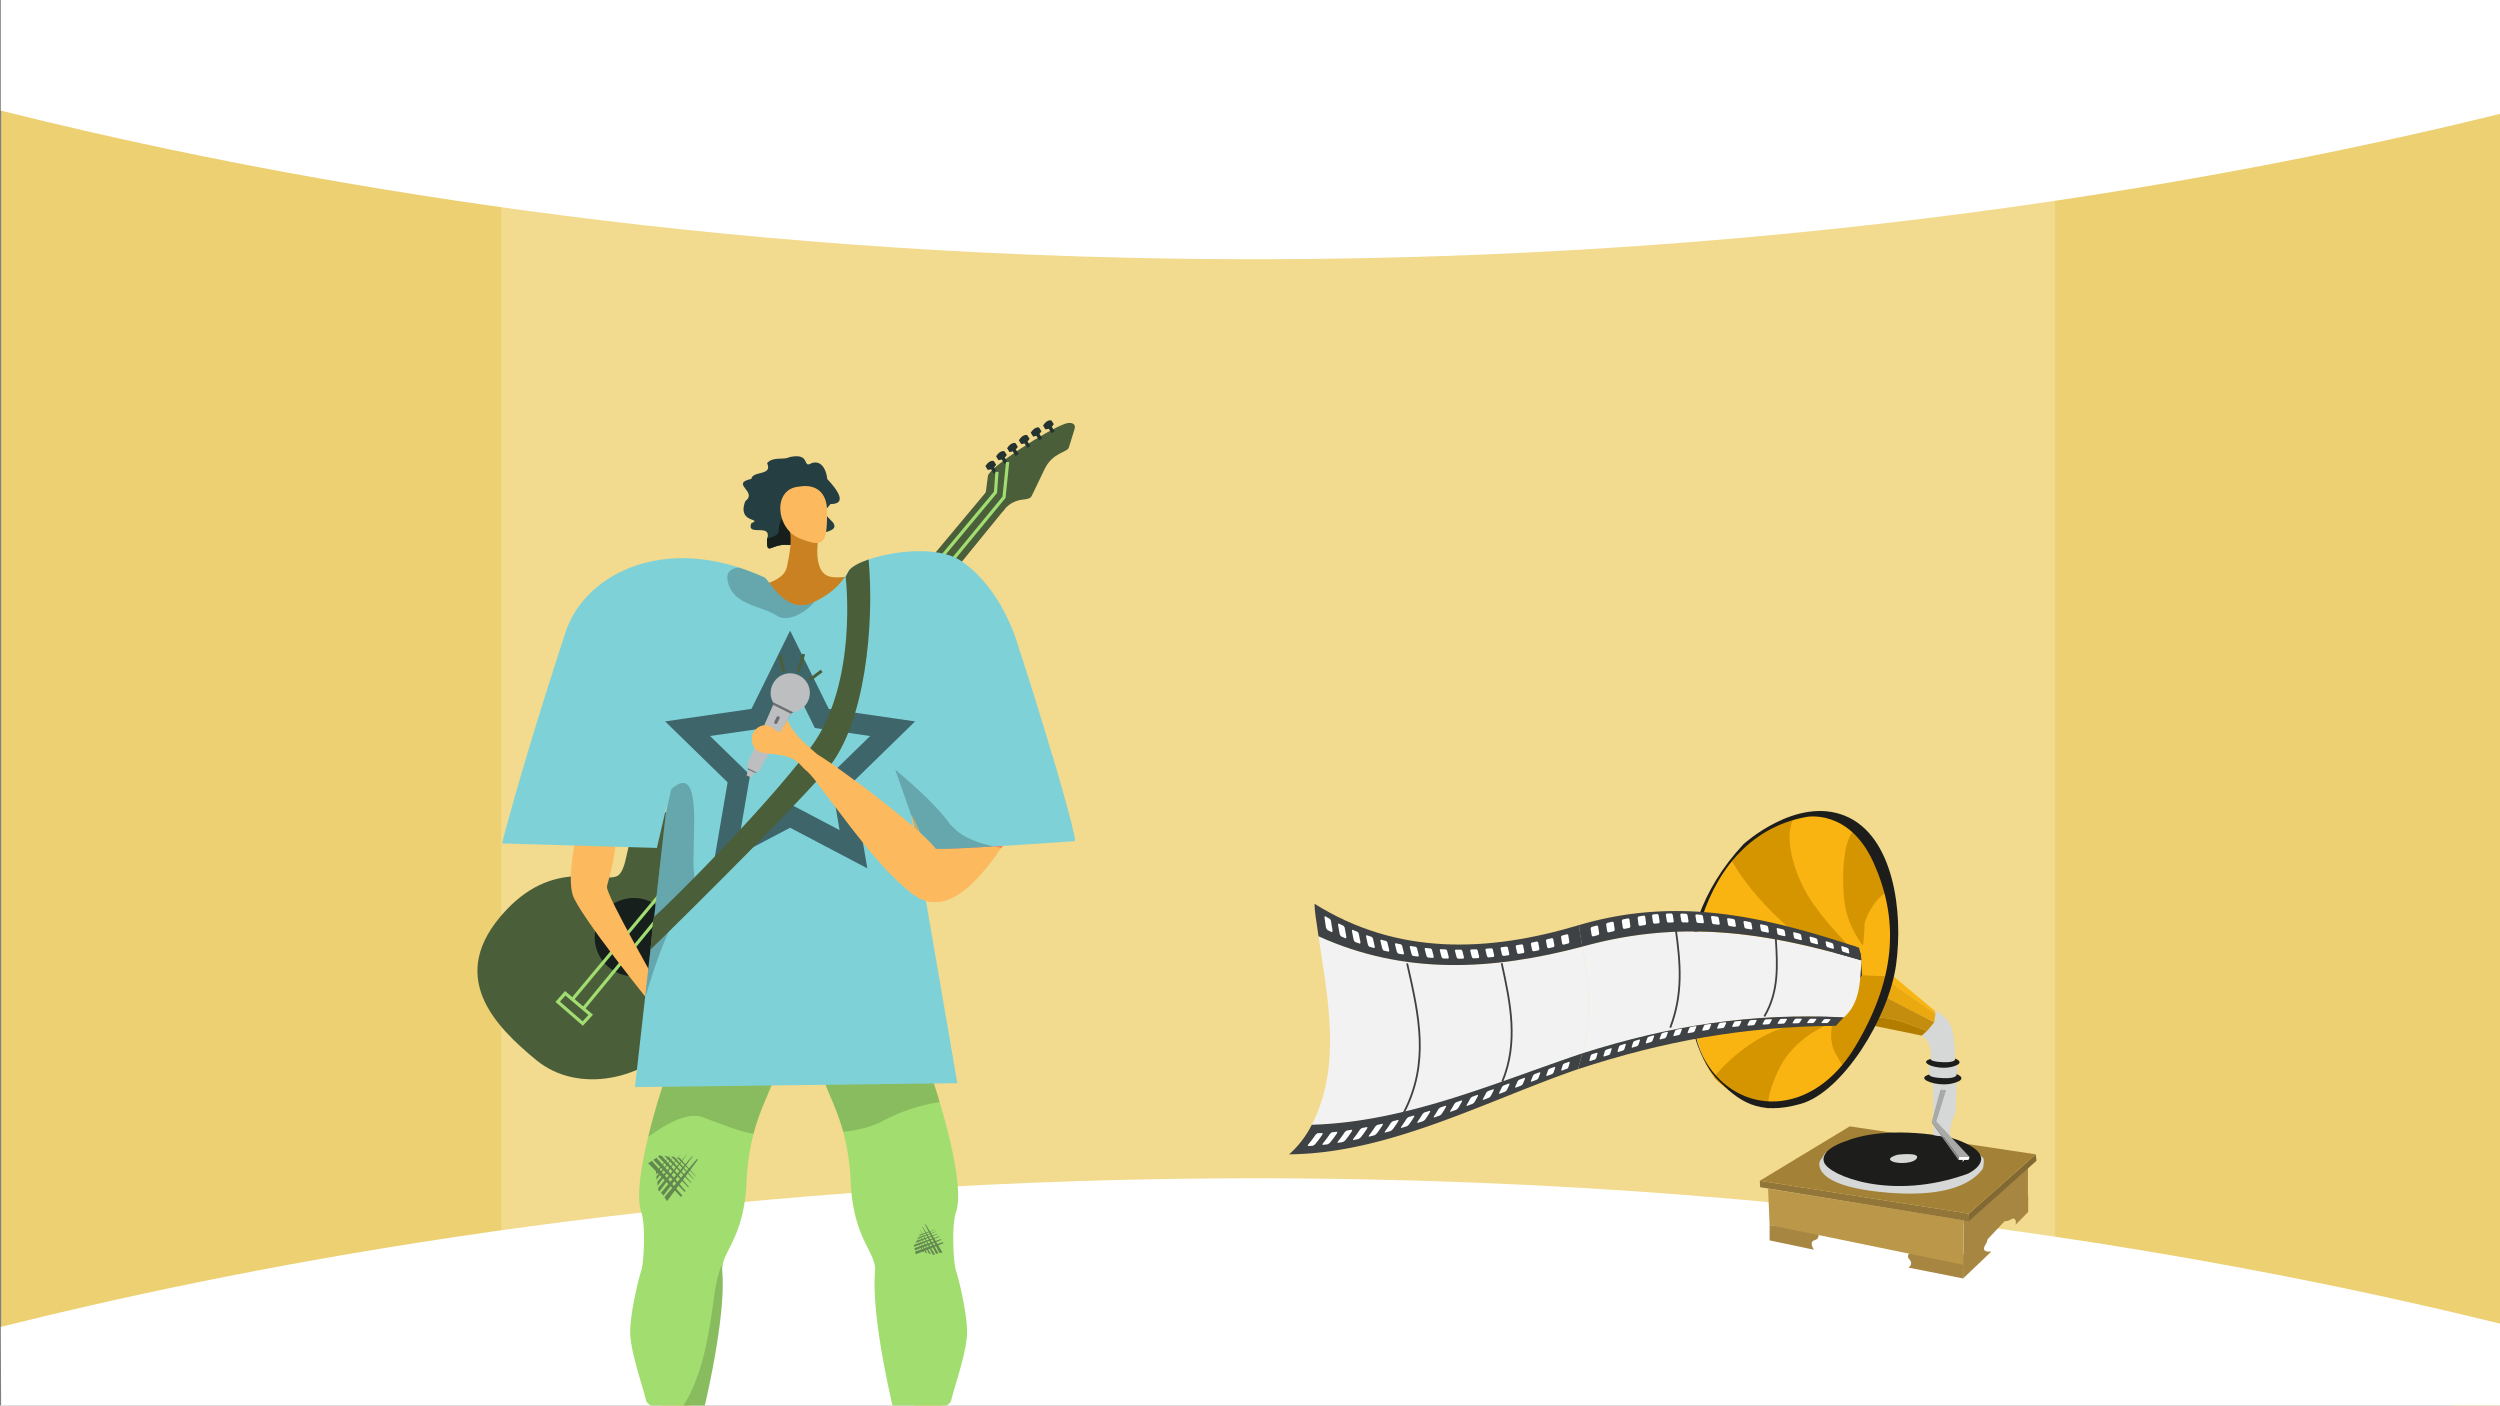<svg xmlns="http://www.w3.org/2000/svg" xmlns:xlink="http://www.w3.org/1999/xlink" width="1366" height="768" viewBox="0 0 1366 768"><rect x="0" y="0" width="1366" height="768" fill="#808080" stroke="none"/><defs><style>.a,.af,.as,.ax,.o,.u{fill:none;}.b{clip-path:url(#a);}.c{fill:#f7d45e;}.d{fill:#ffe182;}.e{fill:#c2c2c2;}.e,.w{opacity:0.2;}.f{fill:#fff;}.g{clip-path:url(#b);}.h{fill:#fcb95d;}.ac,.ad,.h,.i,.j,.k,.m,.o,.p,.q,.r,.s,.t,.u,.v,.w{fill-rule:evenodd;}.i{fill:#a1dd6f;}.ab,.j{opacity:0.15;}.k{fill:#4a5e3a;}.l,.m{fill:#243330;}.n,.q{fill:#171f1c;}.o{stroke:#a1dd70;stroke-width:1.752px;}.af,.as,.ax,.o,.u{stroke-miterlimit:10;}.p{fill:#243e41;}.r{fill:#c98121;}.s{fill:#f7805c;}.t{fill:#7fd1d8;}.u{stroke:#3e6569;stroke-width:11.428px;}.x{fill:#6d6e71;}.y{fill:#bcbec0;}.z{fill:#e6e7e8;}.aa{opacity:0.5;}.ac,.ae{fill:#d1d3d4;}.ad{fill:#36a5ad;}.af{stroke:#4a5e3a;stroke-width:1.678px;}.ag{fill:#fab411;}.ah{fill:#d49500;}.ai{fill:#a68641;}.aj{fill:#bb9749;}.ak{fill:#917539;}.al{fill:#826933;}.am{fill:#a38136;}.an{fill:#d5d8d6;}.ao{fill:#1d1d1c;}.ap{fill:#eba910;}.aq{fill:#c48d0d;}.ar{fill:#b37d00;}.as{stroke:#917539;stroke-width:0.709px;}.at{fill:#a9aaa7;}.au{fill:#90918f;}.av{fill:#f2f2f2;}.aw{fill:#3f4244;}.ax{stroke:#3f4244;stroke-width:1.01px;}</style><clipPath id="a"><rect class="a" width="1366" height="768" transform="translate(5894 -4728)"/></clipPath><clipPath id="b"><rect class="a" width="425" height="574" transform="translate(0 0.49)"/></clipPath></defs><g transform="translate(-5894 4728)"><g class="b"><path class="c" d="M7260.449-4711.128v758.464l-242.228-67.587-32.991-6.263,1.636-558.092,29.006-38.07Z"/><path class="c" d="M6210.745-4602.858l-16.051,556.371-300.044,74.4v-750.052l298.845,93.57Z"/><path class="d" d="M6592.426-4639.258H6167.818v617.384h849.166v-617.384Z"/><path class="e" d="M7016.883-4624.022v-16.026H6167.718v2.623l-273.169-84.716v742.9l273.169-67.088v17.778h841.85l8.552,1.608L7260.349-3960v-751.233Z"/><path class="f" d="M5894.449-4667.549c121.657,30.38,335.7,73.888,615,80.372,352.972,8.194,622.429-47.1,751-78.7v-62.454h-1366Z"/><path class="f" d="M5894.449-4003c121.657-30.38,335.7-73.888,615-80.372,352.972-8.194,622.429,47.1,751,78.7v48.779l-1365.8,2.839Z"/></g><g transform="translate(0 24.51)"><g class="g" transform="translate(6117 -4559)"><g transform="translate(37.862 36.13)"><path class="h" d="M6404.944-3961.786s-1.261,17.721-3.156,23.474,12.032,3.965,12.647,4.184,11.389-6.885,11.389-6.885-6.9-2.1-4.642-24.02S6404.944-3961.786,6404.944-3961.786Z" transform="translate(-6166.508 4498.932)"/><path class="h" d="M6277.38-3960.29s1.262,17.721,3.156,23.476-12.031,3.965-12.646,4.183-11.39-6.886-11.39-6.886,6.9-2.1,4.642-24.02S6277.38-3960.29,6277.38-3960.29Z" transform="translate(-6160.57 4498.871)"/><path class="i" d="M6321.879-4147.41c-1.434,6.717-7.04,15.42-10.958,30.358a123.7,123.7,0,0,0-3.8,26.086c-1.234,27.935-11,36.3-13,45.065a13.408,13.408,0,0,0-.314,4.2c2.186,25.442-10.053,75.323-10.053,75.323s-2.607.223-6.319.345c-8.856.291-24.017-.015-25.258-5.368-1.771-7.6-8.657-26.731-8.657-37.282s4.563-29.07,6.05-33.563,2.461-24.9,0-31.93c-2.807-8.028-.177-24.768,3.772-41.131,4.579-18.957,10.943-37.4,12.714-41.171,0,0,31.738-13.625,38.539-11S6324-4157.325,6321.879-4147.41Z" transform="translate(-6160.038 4506.863)"/><path class="i" d="M6432.076-4008.687c0,10.552-6.886,29.684-8.658,37.282s-31.577,5.022-31.577,5.022-12.238-49.881-10.053-75.323c.928-10.836-11.877-16.978-13.312-49.26a122.886,122.886,0,0,0-4.079-27.122c-3.9-14.308-9.278-22.766-10.681-29.322-2.117-9.915,10.481-17.445,17.284-20.075s38.54,11,38.54,11a229.532,229.532,0,0,1,7.561,22.184c6.111,20.444,12.859,48.862,8.926,60.118-2.462,7.032-1.488,27.444,0,31.93S6432.076-4019.238,6432.076-4008.687Z" transform="translate(-6164.538 4506.863)"/><path class="j" d="M6322.3-4147.41c-1.434,6.717-7.04,15.42-10.958,30.358-7.837-1.013-17.974-5.5-28.1-9.095-8.481-3.006-20.865,4.517-29.477,10.836,4.579-18.957,10.943-37.4,12.714-41.171,0,0,31.738-13.625,38.539-11S6324.415-4157.325,6322.3-4147.41Z" transform="translate(-6160.458 4506.863)"/><path class="j" d="M6417.1-4134.3a95.127,95.127,0,0,0-31.086,10.314c-6.472,3.4-14.01,5.106-21.617,5.9-3.9-14.308-9.278-22.766-10.681-29.322-2.117-9.915,10.481-17.445,17.284-20.075s38.54,11,38.54,11A229.532,229.532,0,0,1,6417.1-4134.3Z" transform="translate(-6164.538 4506.863)"/><path class="k" d="M6287.018-4285.9c-6.532-5.131-23.646-17.214-37.075-9.623s-9.958,24.277-15.767,31.329-33.64-10.835-62.377,20.062c-33.083,35.571-5.589,63.064,16.821,81.528,23.07,19.007,59.833,10.6,78.461-12.013,17.674-21.453,3.981-42.278,11.2-51.039s18.05-10.283,22.569-14.77c4.543-4.506,5.772-7.44,2.994-9.729s-8.586,2.319-14.6-4.017c-5.967-6.288-3.7-16.442,1.228-22.425S6289.855-4283.67,6287.018-4285.9Z" transform="translate(-6156.477 4512.188)"/><path class="k" d="M6272.937-4281.5l13.16,10.842,163.585-200.88-10.632-8.759Z" transform="translate(-6161.243 4519.649)"/><path class="k" d="M6445.863-4480.078l1.376-10.757c.6-4.652,32.469-25.333,42.491-28.633,2.788-.917,5.845-.155,4.846,3.056l-3.122,10.04c-.847,2.723-8.846,2.62-13.265,11.824l-6.969,14.517c-1.274,2.652-5.011,1.449-8.8,3.023s-5.09,3.147-7.266,5.611S6443.985-4476.193,6445.863-4480.078Z" transform="translate(-6168.308 4521.267)"/><rect class="l" width="1.977" height="4.243" transform="matrix(0.841, -0.541, 0.541, 0.841, 311.422, 3.483)"/><path class="m" d="M6480.014-4516.36a5.594,5.594,0,0,0,4.567-2.878l-1.256-1.956c-.614-.333-2.741-.254-4.583,2.781Z" transform="translate(-6169.663 4521.328)"/><rect class="l" width="1.977" height="4.243" transform="matrix(0.841, -0.54, 0.54, 0.841, 304.685, 7.385)"/><path class="m" d="M6472.992-4512.292a5.6,5.6,0,0,0,4.566-2.876l-1.257-1.958c-.612-.333-2.74-.254-4.583,2.781Z" transform="translate(-6169.376 4521.161)"/><rect class="l" width="1.977" height="4.243" transform="translate(298.199 11.511) rotate(-32.695)"/><path class="m" d="M6466.229-4507.99a5.589,5.589,0,0,0,4.566-2.876l-1.256-1.957c-.614-.333-2.741-.253-4.583,2.783Z" transform="translate(-6169.1 4520.985)"/><rect class="l" width="1.977" height="4.243" transform="matrix(0.842, -0.54, 0.54, 0.842, 291.781, 15.871)"/><path class="m" d="M6459.535-4503.444a5.592,5.592,0,0,0,4.566-2.876l-1.255-1.957c-.614-.333-2.742-.254-4.583,2.782Z" transform="translate(-6168.825 4520.799)"/><rect class="l" width="1.977" height="4.243" transform="translate(285.755 20.31) rotate(-32.695)"/><path class="m" d="M6453.253-4498.816a5.6,5.6,0,0,0,4.566-2.876l-1.255-1.957c-.614-.334-2.742-.254-4.584,2.781Z" transform="translate(-6168.568 4520.61)"/><rect class="l" width="1.977" height="4.243" transform="translate(279.927 25.64) rotate(-32.708)"/><path class="m" d="M6447.178-4493.258a5.588,5.588,0,0,0,4.565-2.876l-1.255-1.957c-.613-.334-2.74-.253-4.583,2.783Z" transform="translate(-6168.32 4520.382)"/><circle class="n" cx="21.412" cy="21.412" r="21.412" transform="translate(64.061 261.011)"/><g transform="translate(43.868 22.813)"><path class="o" d="M6442.557-4491.984l-.8,11.213-231.621,277.582" transform="translate(-6202.541 4497.314)"/><path class="o" d="M6216.476-4198.478l230.189-279.8,1.978-19.267" transform="translate(-6202.8 4497.542)"/><path class="o" d="M6206.326-4194.889l13.914,11.8-4.348,4.74-13.675-11.9Z" transform="translate(-6202.217 4485.158)"/></g><path class="h" d="M6213.238-4287.419c-.36,1.082-5.773,24.19-2.525,34.648s41.858,58.812,49.436,67.473c0,0-2.324-15.193-2.278-16.274s-28.571-50.25-28.439-55.536c.045-1.8,4.064-11.908,5.483-30.311S6213.238-4287.419,6213.238-4287.419Z" transform="translate(-6158.654 4512.092)"/><path class="p" d="M6355.606-4474.722c-4.025,5.263-5.133,3.205,1.433,10.188,2.958,4.534-4.065,4.6-9.054,7a9.541,9.541,0,0,0-2.828,1.928c-2.476,2.137-7.413,2.593-12.1,3.283-9.979-1.2-12.4,6.723-12.117-3.283.04-.129.091-.26.118-.39,2.449-8.455-11.582-.7-8.716-8.221,6.553-2.97-8.025.287-3.283-12.1,6.983-5.212-8.533-9.524,3.283-12.117.769-4.65,11.751-1.55,8.6-8.6,3.154-3.791,9.107-1.616,12.117-3.283,12.024-2.71,6.982,6.449,12.1,3.283,6.788-2.293,8.559,6.461,8.612,8.6C6357.665-4484.245,6365.99-4474.722,6355.606-4474.722Z" transform="translate(-6162.667 4520.489)"/><path class="q" d="M6348.548-4456.367a9.541,9.541,0,0,0-2.828,1.928c-2.476,2.137-7.413,2.593-12.1,3.283-9.979-1.2-12.4,6.723-12.117-3.283.04-.129.091-.26.118-.39,3.27-.612,6.267-1.806,6.266-4.391,0-11.666,13.819-12.983,13.819-12.983s3.755,7.929,3.99,8.788C6345.812-4462.972,6347.154-4459.676,6348.548-4456.367Z" transform="translate(-6163.229 4519.318)"/><path class="r" d="M6297.766-4426.3s30.868-.441,33.513-12.346,3.087-18.4,0-25.3,17.639,7.657,17.639,7.657-2.205,9.26,0,16.314,7.055,7.2,14.552,6.465,0,23.08,0,23.08-26.853,2.913-28.86,3.881-29.787.354-31.11,0S6297.766-4426.3,6297.766-4426.3Z" transform="translate(-6162.258 4519.056)"/><path class="s" d="M6288.068-4232.227c1.255.095,7.235-2.423,16.8,3.645s19.342,15.55,26.579,14.092,2.389-9.709-1.8-11.52c-3.768-1.63-10.884-3.75-9.343-6.456s4.9-2.4,8.279.01,6.082.088,4.921-1.262-9.546-6.164-11.57-6.568c-1.5-.3-8.3,1.75-11.871.886s-17.768-5.573-17.768-5.573Z" transform="translate(-6161.861 4510.02)"/><path class="h" d="M6339.614-4483.572s14.993-3.517,14.993,13.941-1.764,19.665-14.993,14.373S6324.621-4482.781,6339.614-4483.572Z" transform="translate(-6163.537 4519.795)"/><path class="t" d="M6483.641-4289.625l-.261.023c-2.361.222-20.581,1.917-39.145,3.466-2.009.169-4.026.337-6.028.5-4.378.353-8.679.69-12.7.989-10.8.8-19.562,1.311-22.314,1.127l-4.164-9.255-3.52-7.829-1.61-3.581.153,1.58,1.112,6.457,6.955,40.441,17.146,99.639-176.135,2.132,5.5-48.747L6251.6-4229l2.031-17.965,6.388-56.637.476-4.195-5.375,23.189-84.6-2.461s9.838-39.622,34.774-115.6c9.226-28.126,46.132-50.771,94.77-35.105a127.7,127.7,0,0,1,13.9,5.4c2.392,1.089,11.541,20.566,26.339,13.711.314-.146.629-.292.936-.445,13.51-6.518,16.6-13.956,18.817-17.008,0-.008.008-.016.015-.023.077-.091.146-.183.215-.275,1.557-1.963,5.345-4.042,10.528-5.805,14.079-4.792,38.508-7.662,51.17,1.226s24.327,25.04,30.932,47.229c11.1,34.077,23.1,73.9,28.64,95.728.092.36.177.706.261,1.043C6482.974-4292.324,6483.641-4289.625,6483.641-4289.625Z" transform="translate(-6157.051 4518.276)"/><path class="h" d="M6426.6-4287.625c-1.618,1.369-2.38,3.595-13.282,7.163-4.811-7.693-49.759-42.586-64.656-51.547-3.315-2.863-7.579-6.588-9.012-8.031-2.462-2.478-6.833-8.061-6.744-9.508s-7.165-7.247-8.834-7.525-2.224,3.059,1.4,4.621,4.937,4.92,3.5,7.5-5.029-3.173-8.93-3.067-8.92,4.179-6.54,10.779,9.724,3.295,19.919,6.75c4.663,1.58,6.483,5.237,9.4,7.533,6.788,5.346,35.131,50.406,58.477,67.555s46.466-25.81,49.144-26.951C6450.433-4282.35,6428.213-4288.994,6426.6-4287.625Z" transform="translate(-6162.877 4514.607)"/><path class="u" d="M6332.229-4388.04l17.309,35.071,38.7,5.624-28.006,27.3,6.611,38.547-34.617-18.2-34.618,18.2,6.611-38.547-28.006-27.3,38.7-5.624Z" transform="translate(-6161.376 4515.874)"/><path class="v" d="M6454.829-4277.7c-.621.791-1.411,1.879-2.354,3.175Z" transform="translate(-6168.589 4511.359)"/><path class="w" d="M6267.651-4237.978c-4.785,5.982-12.139,28.978-15.689,40.695l11.387-100.919,2.953-13.12c18.4-16.51,10.551,31.668,12.445,46.284S6274.146-4246.1,6267.651-4237.978Z" transform="translate(-6160.384 4512.874)"/><path class="w" d="M6346.481-4418.725c-4.38,5.674-14.624,11.51-20.5,7.66-8.68-5.674-24.2-5.682-26.908-18.94-1.073-5.245,2.063-7.086,6.242-7.385a127.7,127.7,0,0,1,13.9,5.4c2.392,1.089,11.541,20.566,26.339,13.711C6345.86-4418.426,6346.174-4418.572,6346.481-4418.725Z" transform="translate(-6162.303 4517.894)"/><path class="k" d="M6351.452-4327.22c-23.626,27.3-96.4,98.411-96.4,98.411l1.648-17.629c.123-.107.245-.223.383-.336,9.9-8.85,58.684-57.235,85.054-91.941,26.739-35.173,19.577-93.819,19.577-93.819s.706-1.441,1.787-3.39c0-.008.008-.016.015-.023.077-.091.146-.183.215-.275,1.557-1.963,5.345-4.042,10.528-5.805C6377.454-4407.252,6372.592-4351.643,6351.452-4327.22Z" transform="translate(-6160.511 4518.083)"/><g transform="translate(147.077 138.249)"><path class="x" d="M6324.272-4360.727l.086,1.509-13.91,34.342.214,1.027,3.563,1.768,1.449-.491,18.44-31.8,1.253-.843s-.616-4.156-.5-4.386S6324.272-4360.727,6324.272-4360.727Z" transform="translate(-6309.854 4376.507)"/><path class="y" d="M6314.432-4322.655l-3.415-1.695a1.848,1.848,0,0,1-.872-2.4l14.195-32.408,9.757,4.842-17.229,30.9A1.847,1.847,0,0,1,6314.432-4322.655Z" transform="translate(-6309.835 4376.443)"/><path class="y" d="M6312.229-4317.995l-2.4-1.191.809-3.089,3.563,1.768Z" transform="translate(-6309.829 4374.934)"/><path class="y" d="M6339.08-4375.983l-.191-.094a10.563,10.563,0,0,0-14.157,4.765l-.095.191a10.547,10.547,0,0,0,.17,9.721l11.1,5.508a10.551,10.551,0,0,0,7.845-5.743l.095-.191A10.563,10.563,0,0,0,6339.08-4375.983Z" transform="translate(-6310.39 4377.181)"/><g transform="translate(14.707 23.043)"><rect class="z" width="4.694" height="1.888" rx="0.944" transform="translate(0 4.205) rotate(-63.603)"/><rect class="x" width="4.694" height="1.888" rx="0.944" transform="translate(0 4.205) rotate(-63.603)"/></g><path class="s" d="M6416.808-4278.285a10.967,10.967,0,0,1,.758,1.044Z" transform="translate(-6314.206 4373.134)"/><path class="h" d="M6446.763-4277.484c-7.913,10.873-26.624,36.231-45.472,22.375-23.35-17.146-51.691-62.21-58.478-67.556-2.921-2.292-4.739-5.95-9.4-7.53a47.2,47.2,0,0,0-11.3-2.033,4.593,4.593,0,0,1-.459-.046c-3.029-.3-5.383-.728-6.917-2.5a4.894,4.894,0,0,1-.506-.66,7.261,7.261,0,0,1-.736-1.511c-2.293-6.364,2.277-10.374,6.111-10.75.123-.015.253-.023.377-.031h.053c1.68-.046,3.3,1,4.716,1.986a3.034,3.034,0,0,0,.828.582c1.234.867,2.263,1.5,2.976.982a1.389,1.389,0,0,0,.413-.484,4.153,4.153,0,0,0,.346-.821,4.379,4.379,0,0,0,.146-.636,4.033,4.033,0,0,0,.6-.982l.023-.023a.112.112,0,0,0-.016.046c.023-.038.038-.069.054-.1s.023-.023.046-.046c.046-.061.1-.114.153-.176.077-.084.161-.168.254-.253.1-.115.215-.222.322-.33.161-.153.314-.307.468-.46a8.406,8.406,0,0,0,1.25-1.557,1.316,1.316,0,0,1,.291.736c-.084,1.45,4.286,7.031,6.747,9.508,1.435,1.441,5.7,5.169,9.011,8.029,10.758,6.472,37.19,26.47,52.855,39.973,1.727,7.43,4.188,18.334,3.949,19.4-.359,1.626,12.813.72,14.255,1.081C6420.684-4271.02,6437.392-4274.778,6446.763-4277.484Z" transform="translate(-6309.953 4376.068)"/><path class="s" d="M6454.721-4279.4a1.378,1.378,0,0,0-.384.307h-.007a10.345,10.345,0,0,0-.929,1.1c-1.2-.214-2.584-.475-4.079-.8-4.792.283-9.462.552-13.7.767-8.687.438-15.573.69-18.021.521v-.007c10.905-3.566,11.663-5.79,13.281-7.163a3.1,3.1,0,0,1,1.817-.138C6438.372-4284.281,6454.721-4279.4,6454.721-4279.4Z" transform="translate(-6314.238 4373.403)"/><path class="t" d="M6490.98-4292.339c-.084-.338-.169-.683-.261-1.043-2.454-9.679-6.182-22.9-10.537-37.58-7.742.343-15.6-.333-23.271-.717-14.629-.733-29.5-1.958-44.13-.873a9.815,9.815,0,0,1-1.554-.02,20.773,20.773,0,0,1-9.955,3.642,23.459,23.459,0,0,1-6.587-.269c.184,1.1.345,2.223.453,3.352.391,1.572.828,3.144,1.288,4.716,1.288,4.432,2.76,8.833,4.027,13.2.919,3.174,1.87,6.356,2.637,9.585l.069.3.069.1a.024.024,0,0,0,.008.016l1.449,1.986,11.219,15.428.758,1.044v.007c2.447.169,9.333-.084,18.021-.521,4.241-.215,8.911-.483,13.7-.767l5.008-.3h.007c19.561-1.2,39.414-2.623,39.414-2.623s-.092-.437-.261-1.265C6492.253-4286.358,6491.717-4288.9,6490.98-4292.339Z" transform="translate(-6313.3 4375.372)"/><path class="w" d="M6431.75-4286.344a23.068,23.068,0,0,1-5.268-4.179,16.017,16.017,0,0,0-1.953-1.8h0c-8.224-12.218-30.072-30-30.072-30l8.76,24.8a.024.024,0,0,0,.008.016c.054.245.743,3.121,1.625,6.886a103.054,103.054,0,0,1,11.042,10.528l.758,1.044v.007c2.447.169,9.333-.084,18.021-.521,4.241-.215,8.911-.483,13.7-.767C6443.276-4281.436,6436.873-4283.276,6431.75-4286.344Z" transform="translate(-6313.292 4374.936)"/></g><g class="aa" transform="translate(93.267 400.486)"><g transform="translate(4.299)"><path class="l" d="M6280.777-4100.491l-.669.784-6.385,7.491-10.691,12.537c.295.44.578.894.844,1.364q.257.454.5.917c2.4-3.207,5.772-7.729,9.172-12.284,2.754-3.7,5.521-7.428,7.794-10.483C6281.152-4100.273,6280.964-4100.381,6280.777-4100.491Z" transform="translate(-6258.403 4103.622)"/><path class="l" d="M6278.117-4102.119l-2.414,2.831-5.1,5.978-9.558,11.205a16.232,16.232,0,0,1,1.366,1.6l8.053-10.785,6.981-9.388.94-1.274Z" transform="translate(-6258.321 4103.689)"/><path class="l" d="M6260.194-4082.93c2.872-3.843,14.165-18.953,15.47-20.812l-.02-.014-16.137,18.913.011,1.354Q6259.864-4083.22,6260.194-4082.93Z" transform="translate(-6258.258 4103.756)"/><path class="l" d="M6272.036-4103.43c-.266.474-12.98,17.469-12.98,17.469l-.02-2.238Z" transform="translate(-6258.239 4103.743)"/><path class="l" d="M6268.818-4103.172c-.213.378-10.366,13.95-10.366,13.95l-.02-1.786Z" transform="translate(-6258.214 4103.732)"/><path class="l" d="M6266.5-4103.242c-.169.3-8.281,11.145-8.281,11.145l-.017-1.426Z" transform="translate(-6258.205 4103.735)"/></g><g transform="translate(0 1.171)"><path class="l" d="M6272.387-4080.508l-16.573-18.9q-1.031.677-2.092,1.311c4.821,4.939,11.91,12.2,18.038,18.455Z" transform="translate(-6253.723 4102.407)"/><path class="l" d="M6274.309-4083.055l-15.917-18.154c-.552.418-1.113.82-1.684,1.21,4.048,4.148,11.343,11.619,17.158,17.553Z" transform="translate(-6253.845 4102.481)"/><path class="l" d="M6276.129-4085.5l-14.64-16.695-1.4-.344c-.238.2-.48.4-.724.6,2.791,2.862,10.881,11.151,16.472,16.85Q6275.985-4085.292,6276.129-4085.5Z" transform="translate(-6253.954 4102.535)"/><path class="l" d="M6277.758-4087.638l-12.342-14.077-2.492-.612s9.212,9.446,14.642,14.976C6277.629-4087.447,6277.694-4087.543,6277.758-4087.638Z" transform="translate(-6254.1 4102.527)"/><path class="l" d="M6279.208-4089.6l-10.449-11.916-1.993-.488s8.1,8.3,12.319,12.6Z" transform="translate(-6254.256 4102.514)"/><path class="l" d="M6280.484-4091.012l-8.766-10-1.594-.39s7.028,7.207,10.257,10.487Z" transform="translate(-6254.394 4102.489)"/></g></g><g class="aa" transform="translate(238.436 439.251)"><g transform="translate(1.172)"><path class="l" d="M6411.487-4063.085l.3.582,2.84,5.565,4.752,9.314c.33-.066.665-.122,1.005-.163.22-.028.439-.05.659-.069l-4.974-8.363-4.251-7.117Z" transform="translate(-6406.52 4063.337)"/><path class="l" d="M6409.88-4061.9l1.073,2.1,2.265,4.441,4.247,8.327a10.257,10.257,0,0,1,1.273-.411c-1.038-1.744-2.695-4.531-4.366-7.342l-3.809-6.375-.517-.861Z" transform="translate(-6406.454 4063.283)"/><path class="l" d="M6416.765-4046.7c-1.555-2.618-7.67-12.91-8.442-14.128l-.013.009,7.167,14.057.8.323C6416.436-4046.531,6416.6-4046.618,6416.765-4046.7Z" transform="translate(-6406.39 4063.234)"/><path class="l" d="M6407.592-4058.546c.212.27,7.088,11.855,7.088,11.855l-1.317-.532Z" transform="translate(-6406.361 4063.141)"/><path class="l" d="M6406.933-4056.531c.169.217,5.661,9.468,5.661,9.468l-1.053-.423Z" transform="translate(-6406.333 4063.058)"/><path class="l" d="M6406.308-4055.139c.137.172,4.522,7.564,4.522,7.564l-.841-.337Z" transform="translate(-6406.308 4063.001)"/></g><g transform="translate(0 2.906)"><path class="l" d="M6421-4053.128,6405.894-4048q.147.769.26,1.545c4.069-1.627,10.047-4.02,15.2-6.091Z" transform="translate(-6405.119 4060.013)"/><path class="l" d="M6419.972-4054.854l-14.511,4.921q.166.637.3,1.281c3.416-1.366,9.569-3.828,14.461-5.795Z" transform="translate(-6405.101 4060.084)"/><path class="l" d="M6418.973-4056.5l-13.346,4.526-.541.735c.062.19.118.38.174.57,2.356-.941,9.182-3.67,13.882-5.563Z" transform="translate(-6405.086 4060.151)"/><path class="l" d="M6418.105-4057.957l-11.252,3.815-.964,1.313s7.776-3.105,12.338-4.945Z" transform="translate(-6405.119 4060.211)"/><path class="l" d="M6417.306-4059.248l-9.526,3.23-.77,1.05s6.835-2.731,10.379-4.162C6417.361-4059.168,6417.334-4059.209,6417.306-4059.248Z" transform="translate(-6405.165 4060.264)"/><path class="l" d="M6416.79-4060.307l-7.991,2.71-.616.839s5.933-2.369,8.641-3.465C6416.813-4060.251,6416.8-4060.279,6416.79-4060.307Z" transform="translate(-6405.212 4060.307)"/></g></g><path class="ab" d="M6295-4036.5c2.186,25.442-10.053,75.323-10.053,75.323s-2.607.223-6.319.345c.054-.53-6.287-.479-5.933-.974,14.615-20.433,16.779-57.375,18.81-66.848.467-2.181,1.616-8.822,3.809-12.042A13.408,13.408,0,0,0,6295-4036.5Z" transform="translate(-6161.231 4501.662)"/><g transform="translate(228.238 554.974)"><path class="ac" d="M6463.466-3919.159c-6.532.875-19.752-.123-29.368-.659h-.008c-.307-.024-.591-.038-.882-.054-5.015-.269-8.91-.391-10.105-.008-.131.045-.292.084-.484.129-.476.115-1.134.245-1.94.368-7.253,1.128-25.987,2.247-26.217-3.382a13.87,13.87,0,0,1,.307-3.228c.046-.229.092-.459.154-.69.008-.015.008-.023.016-.038.069-.307.146-.621.238-.936.007-.008.007-.008.007-.016,1.657-5.812,5.667-11.954,6.556-11.425,11.9,7.085,23.541-1.3,25.942-3.205.3-.238.452-.376.452-.376s.452.031,1.312.115c.467.053,1.065.123,1.771.207.382.046.8.1,1.25.16.153.023.307.039.46.069q.552.069,1.173.161c.2.031.4.061.613.1h.008c1.127.177,2.385.391,3.773.652.866.161,1.771.337,2.729.536,1.442.292,2.99.637,4.631,1.021.153.046.314.1.468.154.821.253,1.625.536,2.416.828a50.514,50.514,0,0,1,7.553,3.512l.008.008C6467.43-3928.782,6471.525-3920.232,6463.466-3919.159Z" transform="translate(-6394.453 3942.677)"/><path class="ad" d="M6456.31-3935.155a15.624,15.624,0,0,0-11.2,11.387s-5.122-.943-10.927-1.794c-.5-.069-1.013-.138-1.526-.207-.929-.13-1.871-.261-2.807-.376-.8-.1-1.6-.191-2.376-.275-4.309-.46-8.037-.629-9.248-.054-3.282,1.549-23.665,5.421-23.442.482a2.467,2.467,0,0,1,.154-.69c.008-.015.008-.023.016-.038a5.818,5.818,0,0,0,.238-.936c.007-.008.007-.008.007-.016,1.657-5.812,5.667-11.954,6.556-11.425,11.9,7.085,23.541-1.3,25.942-3.205.3-.238.452-.376.452-.376s.452.031,1.312.115c.467.053,1.065.123,1.771.207.382.046.8.1,1.25.16.153.023.307.039.46.069q.552.069,1.173.161c.2.031.4.061.613.1h.008c1.127.177,2.385.391,3.773.652.866.161,1.771.337,2.729.536,1.442.292,2.99.637,4.631,1.021.153.046.314.1.468.154.821.253,1.625.536,2.416.828a50.514,50.514,0,0,1,7.553,3.512Z" transform="translate(-6394.466 3942.677)"/><g transform="translate(31.838 0.322)"><path class="ae" d="M6435.456-3941.951c-.223.207-.537.507-.921.9a22.851,22.851,0,0,0-3.6,4.608,10.876,10.876,0,0,0-.836,1.794c-.084.238-.153.482-.215.728l-2.231-.544a11.665,11.665,0,0,1,1.166-2.9v-.008a17.049,17.049,0,0,1,1.081-1.725,25.482,25.482,0,0,1,2.677-3.244c.382.046.8.1,1.25.16.153.023.307.039.46.069Q6434.834-3942.043,6435.456-3941.951Z" transform="translate(-6427.65 3942.341)"/></g><g transform="translate(39.169 1.465)"><path class="ae" d="M6442.892-3940.614c-1.281,1.2-4.57,4.563-5.359,7.83l-2.24-.545c.744-3.067,3.167-6.035,4.87-7.821C6441.028-3940.989,6441.933-3940.812,6442.892-3940.614Z" transform="translate(-6435.292 3941.15)"/></g><g transform="translate(47.22 3.175)"><path class="ae" d="M6450.75-3938.539c-1.5,1.488-4.133,4.432-4.831,7.316l-2.232-.545c.706-2.944,2.968-5.8,4.647-7.6C6449.156-3939.114,6449.96-3938.831,6450.75-3938.539Z" transform="translate(-6443.688 3939.367)"/></g><g transform="translate(25.14)"><path class="y" d="M6430.906-3926.145a9.472,9.472,0,0,1-1.809,1.166,13.146,13.146,0,0,0-5.407,5.229c-1.356,2.362-1.779,4.74-1.3,5.989l-1.435.544c-.567-1.488-.291-3.8.8-6.165a14.836,14.836,0,0,1,6.656-6.97c.039-.023.085-.046.123-.069,3.819-1.986,3.189-4.264,1.28-8.243q-.161-.345-.346-.713c-.214-.437-.428-.882-.636-1.326-.107-.23-.207-.46-.3-.683a5.413,5.413,0,0,1-.23-4.14,3.533,3.533,0,0,1,.453-.774c.3-.238.452-.376.452-.376s.452.031,1.312.115l.207.6a1.957,1.957,0,0,0-1.028,1.051,3.078,3.078,0,0,0-.084,1.794,7.522,7.522,0,0,0,.6,1.755l.437.9c.069.138.131.276.2.407C6432.555-3932.548,6434.318-3928.936,6430.906-3926.145Z" transform="translate(-6420.666 3942.677)"/></g><g transform="translate(37.867 0.551)"><path class="y" d="M6439.754-3933.636a28.8,28.8,0,0,1-1.956,3.888,20.768,20.768,0,0,0-2.016,4.209,6.613,6.613,0,0,0,.605,5.375l-.675.368h-.008l-.667.36c-.077-.138-.146-.276-.215-.413a7.98,7.98,0,0,1-.567-5.9,21.251,21.251,0,0,1,2.208-4.762,25.921,25.921,0,0,0,1.855-3.673,4.113,4.113,0,0,0,.261-1.273,4.7,4.7,0,0,0-.9-2.837,10.735,10.735,0,0,0-2.893-2.753c-.367-.245-.6-.384-.62-.391l.368-.668q.551.069,1.173.161c.2.031.4.061.613.1h.008a12.357,12.357,0,0,1,2.339,2.27,7.394,7.394,0,0,1,1.188,2.208A5.5,5.5,0,0,1,6439.754-3933.636Z" transform="translate(-6433.936 3942.102)"/></g></g><g transform="translate(54.461 557.597)"><path class="ac" d="M6217.479-3916.423c6.533.874,19.753-.123,29.368-.66h.008c.306-.023.589-.039.881-.054,5.015-.269,8.91-.391,10.107-.008.13.046.29.085.482.131.476.115,1.136.245,1.94.368,7.254,1.127,25.987,2.246,26.217-3.382a13.807,13.807,0,0,0-.307-3.228c-.046-.23-.092-.46-.154-.69-.007-.015-.007-.023-.015-.038-.069-.307-.146-.621-.238-.935-.007-.008-.007-.008-.007-.015-1.656-5.813-5.666-11.955-6.556-11.426-11.9,7.086-23.541-1.3-25.94-3.205-.3-.238-.453-.376-.453-.376s-.453.031-1.311.115c-.468.054-1.066.123-1.771.207-.383.046-.8.1-1.25.161-.153.023-.307.038-.46.069q-.552.069-1.173.161c-.2.031-.4.061-.613.1h-.008c-1.127.177-2.385.39-3.773.651-.866.161-1.771.338-2.729.537-1.441.292-2.991.637-4.631,1.02-.154.046-.315.1-.468.153-.82.253-1.626.537-2.415.829a50.24,50.24,0,0,0-7.554,3.512l-.008.008C6213.514-3926.047,6209.42-3917.5,6217.479-3916.423Z" transform="translate(-6213.262 3939.942)"/><path class="ad" d="M6225.134-3932.419a15.62,15.62,0,0,1,11.2,11.386s5.123-.943,10.928-1.793c.5-.069,1.012-.138,1.526-.207.928-.13,1.871-.261,2.807-.376.8-.1,1.6-.192,2.376-.276,4.311-.46,8.036-.629,9.249-.054,3.282,1.549,23.663,5.422,23.441.483a2.453,2.453,0,0,0-.154-.69c-.007-.015-.007-.023-.015-.038a5.82,5.82,0,0,1-.238-.935c-.007-.008-.007-.008-.007-.015-1.656-5.813-5.666-11.955-6.556-11.426-11.9,7.086-23.541-1.3-25.94-3.205-.3-.238-.453-.376-.453-.376s-.453.031-1.311.115c-.468.054-1.066.123-1.771.207-.383.046-.8.1-1.25.161-.153.023-.307.038-.46.069q-.552.069-1.173.161c-.2.031-.4.061-.613.1h-.008c-1.127.177-2.385.39-3.773.651-.866.161-1.771.338-2.729.537-1.441.292-2.991.637-4.631,1.02-.154.046-.315.1-.468.153-.82.253-1.626.537-2.415.829a50.24,50.24,0,0,0-7.554,3.512Z" transform="translate(-6213.748 3939.942)"/><g transform="translate(33.586 0.322)"><path class="ae" d="M6248.28-3939.215c.222.207.537.505.92.9a22.883,22.883,0,0,1,3.6,4.608,10.9,10.9,0,0,1,.835,1.794c.084.238.153.483.214.729l2.232-.545a11.7,11.7,0,0,0-1.166-2.9v-.008a17.148,17.148,0,0,0-1.081-1.726,25.572,25.572,0,0,0-2.676-3.243c-.383.046-.8.1-1.25.161-.153.023-.307.038-.46.069Q6248.9-3939.307,6248.28-3939.215Z" transform="translate(-6248.28 3939.606)"/></g><g transform="translate(26.462 1.464)"><path class="ae" d="M6240.853-3937.878c1.28,1.2,4.57,4.563,5.36,7.829l2.239-.545c-.743-3.067-3.167-6.035-4.869-7.822C6242.716-3938.254,6241.811-3938.077,6240.853-3937.878Z" transform="translate(-6240.853 3938.415)"/></g><g transform="translate(18.948 3.174)"><path class="ae" d="M6233.018-3935.8c1.5,1.488,4.133,4.432,4.831,7.315l2.23-.544c-.7-2.945-2.967-5.8-4.646-7.6C6234.613-3936.379,6233.807-3936.095,6233.018-3935.8Z" transform="translate(-6233.018 3936.632)"/></g></g><g transform="translate(165.244 127.762)"><line class="af" x1="2.188" y1="9.286" transform="translate(0 0.431)"/><line class="af" y1="9.437" x2="3.02" transform="translate(10.002)"/><line class="af" y1="4.805" x2="6.463" transform="translate(16.391 9.202)"/></g></g></g></g><path class="ag" d="M6841.5-4259.423s-22.308,24.373-21.069,54.53l-1.859,32.429s3.512,22.515,11.981,33.049,29.743,17.144,29.743,17.144,38.213-12.806,41.518-22.1,17.764-55.15,17.351-56.8-17.764-33.875-17.764-33.875Z"/><path class="ah" d="M6873.722-4280.285s-22.1,4.131-33.256,22.927c0,0,13.22,26.026,50.4,51.226l4.337,3.718,15.079-3.512Z"/><path class="ag" d="M6911.728-4211.5l-.62,7.23s-22.928-21.688-31.19-37.8-9.914-30.363-6.2-38.212c0,0,21.275-8.676,32.842,6.4Z"/><path class="ah" d="M6911.728-4211.5s-7.85-9.914-9.708-22.308-1.24-33.875,4.544-40.071c0,0,19.209,9.088,19,33.255S6911.728-4211.5,6911.728-4211.5Z"/><path class="ai" d="M7002.061-4090.186v15.974l-35.252,37.318.138-24.374Z"/><path class="ai" d="M6860.915-4058.652v8.4l24.236,5.095s-3.03-4.269.413-5.233,1.652-4.544,1.652-4.544Z"/><path class="ai" d="M6938.029-4044.331s-2.479,2.479-1.1,3.993,2.2,3.168-.137,4.958l29.881,5.921v-8.813Z"/><path class="ai" d="M6966.671-4029.459l15.423-14.734s-6.2.964-3.305-3.581-.551-5.783-.551-5.783l-11.7,11.154Z"/><path class="ai" d="M6988.153-4061.682s.551,2.479,5.646-.55c0,0,2.341-.138,1.514,3.442l6.886-7.023v-9.226Z"/><path class="aj" d="M6860.089-4078.481l.826,19.829,105.894,21.757.138-24.374Z"/><path class="ak" d="M6855.545-4082.819l.207,3.511,114.018,18.59v-4.131Z"/><path class="al" d="M7006.33-4097.278l.413,3.511-36.973,33.049v-4.131Z"/><path class="am" d="M7006.33-4097.278,6904.7-4112.563l-49.16,29.744,114.225,17.97Z"/><path class="an" d="M6931.97-4100.376l15.9,1.446-2.892,11.154s-7.023,2.065-9.5,2.065-12.6-2.272-13.632-3.511-2.892-4.751-2.272-5.99,6.2-4.545,6.2-4.545Z"/><path class="an" d="M6891.485-4098.311l-3.1,4.751s-5.577,12.6,32.016,16.731,51.639-5.164,57.009-12.6a14.392,14.392,0,0,0,.413-5.577l-2.892-2.892S6910.075-4078.068,6891.485-4098.311Z"/><path class="ao" d="M6960.681-4106.16s-33.875-7.849-58.042,1.653c0,0-14.459,4.337-11.98,11.567s36.973,21.481,78.7,6.2C6969.356-4086.744,6990.218-4096.452,6960.681-4106.16Zm-19.21,10.741c-1.032,3.1-10.534,3.718-13.839,1.859s3.305-3.511,3.305-3.511S6942.5-4098.517,6941.471-4095.419Z"/><path class="an" d="M6962.54-4120.412s-4.121,8.392-2.675,14.176l-9.305-1.515-.413-29.392,13.013-.62Z"/><path class="an" d="M6948.081-4146.851v6.713s2.582,2.375,9.915,1.652,5.37-1.859,5.37-1.859v-7.022Z"/><path class="an" d="M6948.8-4148.194s1.962-10.224-4.751-13.942l7.127-13.529s5.68,2.065,8.365,7.332,2.892,18.28,2.272,20.449C6961.817-4147.884,6957.273-4144.063,6948.8-4148.194Z"/><path class="ag" d="M6951.468-4174.127l-24.651-17.2c.806-2.156,1.331-3.547,1.331-3.547l23.032,19.211Z"/><path class="ap" d="M6951.489-4174.012l-.62,4.543-.034.04-26.98-13.933c1.107-3,2.173-5.85,2.962-7.966l24.651,17.2Z"/><path class="aq" d="M6950.835-4169.429l-3.27,4.093-.758.691c-3.142-1.24-7.983-3.111-12.566-4.719a59.161,59.161,0,0,0-14.468-2.8c1.1-3.094,2.63-7.271,4.082-11.2Z"/><path class="ar" d="M6946.807-4164.645l-2.752,2.508s-25.406-5.267-25.819-5.267a34.438,34.438,0,0,1,1.533-4.757h0a59.161,59.161,0,0,1,14.468,2.8C6938.824-4167.756,6943.665-4165.885,6946.807-4164.645Z"/><line class="as" x1="0.941" y1="0.657" transform="translate(6925.876 -4191.984)"/><line class="as" x1="1.696" y1="0.877" transform="translate(6922.159 -4184.239)"/><path class="as" d="M6917.924-4172.259s.687.017,1.845.1"/><path class="ao" d="M6948.923-4149.387s-3.81.837-2.045,2.51,10.409,3.9,16.729.65c0,0,2.416-1.208.093-2.695l-1.394-.743s.929,2.323-6.506,2.044S6948.923-4149.387,6948.923-4149.387Z"/><path class="ao" d="M6948.184-4140.861s-4.234.93-2.272,2.789,11.567,4.337,18.59.723c0,0,2.686-1.343.1-3l-1.55-.826s1.033,2.582-7.229,2.272S6948.184-4140.861,6948.184-4140.861Z"/><path class="at" d="M6954.278-4132.6l-4.751,17.351,14.666,19.416h5.99l-18.177-19.416,5.37-17.144Z"/><path class="ah" d="M6924.327-4194.565c-.076-.615-13.013-.62-13.013-.62s-12.186,17.97-16.317,27.679c0,0-1.653,8.055,1.446,14.045a75.591,75.591,0,0,0,5.37,9.089S6926.393-4178.041,6924.327-4194.565Z"/><path class="ag" d="M6911.314-4195.185s-1.239-2.892-.413-7.849,2.066-16.937,1.859-19.623,5.784-15.285,12.807-17.97c0,0,3.511,22.721,2.892,29.124s-4.132,16.938-4.132,16.938Z"/><path class="ah" d="M6886.528-4193.119l-1.859,13.013s-46.681-3.305-66.1,7.642c0,0-4.131-28.711,0-38.419l2.272-3.925Z"/><path class="ah" d="M6830.552-4139.415s22.307-29.95,58.041-30.777l3.925,2.066s-18.177,7.229-26.232,23.754-5.991,22.1-5.991,22.1S6835.1-4133.012,6830.552-4139.415Z"/><path class="ao" d="M6895-4167.506s-12.394-1.033-10.535-17.145,13.633-26.439,20.449-26.645,5.99,8.262,5.99,8.262l.413,7.849Z"/><path class="ao" d="M6902.123-4282.248c-26.646-10.844-55.46,15.492-55.46,15.492-47.714,51.122-29.744,112.469-14.872,127.961,12.365,12.88,23.237,20.449,46.165,13.942s48.024-47.094,52.052-75.909S6928.768-4271.4,6902.123-4282.248Zm5.577,126.1c-23.547,39.349-64.136,37.8-81.8,8.056s-9.915-121.764,55.15-133.538c0,0,23.238-4.647,36.56,24.787S6931.247-4195.5,6907.7-4156.146Z"/><path class="f" d="M6964.192-4095.832l-.072,1.606h5.482l.581-1.606Z"/><path class="f" d="M6966.5-4094.515l-.144,1.515,1.082-1.515Z"/><path class="au" d="M6964.12-4094.226l-14.534-20.233-.059-.789,14.666,19.416Z"/><path class="av" d="M6901.376-4172.019c-50.639-2.431-94.756,4.529-142.915,19.78,5.8-20.088,3.728-38.017.138-58.531,53.414-14.87,99.809-8.1,152.487,7.514C6910.442-4192.492,6910.5-4179.793,6901.376-4172.019Z"/><path class="aw" d="M6909.769-4210.191c-52.387-17.3-99.077-28.147-152.989-12.35.376,4,.843,6.412,1.819,11.771,53.414-14.87,99.809-8.1,152.487,7.514A43.914,43.914,0,0,0,6909.769-4210.191Z"/><path class="aw" d="M6901.478-4172.123c-50.658-2.5-94.782,4.438-142.963,19.682-.909,3.4-1.389,5.07-2.295,8.625,47.26-15.488,91.122-23.289,140.952-23.691C6898.874-4169.554,6899.772-4170.368,6901.478-4172.123Z"/><path class="ax" d="M6809.587-4220.689c2.686,19.284,4.088,35.708-2.952,54.176"/><path class="ax" d="M6864.292-4215.215c.98,15.041,1.67,29.118-6.254,42.6"/><path class="f" d="M6767.739-4218.344c.094.591-.148,1.164-.544,1.269-1.055.279-1.583.421-2.635.711-.4.11-.8-.29-.9-.88-.21-1.281-.308-1.9-.48-3.1a1.048,1.048,0,0,1,.579-1.19c1.055-.3,1.585-.442,2.644-.726.4-.107.779.246.858.8C6767.437-4220.251,6767.533-4219.628,6767.739-4218.344Z"/><path class="f" d="M6776.234-4220.413c.09.59-.16,1.152-.562,1.244-1.064.245-1.6.37-2.657.625-.4.1-.8-.313-.9-.9-.2-1.285-.294-1.909-.462-3.12a1.019,1.019,0,0,1,.593-1.176c1.066-.257,1.6-.383,2.67-.628.4-.092.787.277.863.838C6775.948-4222.32,6776.04-4221.7,6776.234-4220.413Z"/><path class="f" d="M6784.8-4222.209c.083.587-.175,1.133-.58,1.213-1.073.212-1.608.321-2.679.543-.4.084-.8-.333-.889-.922-.187-1.278-.276-1.9-.436-3.117a.99.99,0,0,1,.6-1.157c1.077-.22,1.616-.327,2.7-.535.407-.079.791.3.862.865C6784.534-4224.1,6784.62-4223.482,6784.8-4222.209Z"/><path class="f" d="M6793.378-4223.733c.077.578-.142,1.1-.548,1.166-1.077.179-1.619.273-2.7.464-.406.072-.8-.348-.881-.931-.172-1.265-.255-1.884-.4-3.1a.961.961,0,0,1,.618-1.132c1.085-.185,1.631-.276,2.715-.448.409-.065.738.339.8.9C6793.131-4225.6,6793.211-4224.989,6793.378-4223.733Z"/><path class="f" d="M6800.8-4224.619c.092.563-.125,1.049-.483,1.083-.955.089-1.428.139-2.365.247-.353.04-.706-.393-.791-.964-.184-1.239-.273-1.848-.44-3.046-.076-.553.142-1.024.489-1.059.919-.093,1.383-.134,2.321-.207.353-.027.706.39.79.938C6800.5-4226.441,6800.6-4225.841,6800.8-4224.619Z"/><path class="f" d="M6808.5-4224.988c.094.547-.132,1-.5,1.009-.982.026-1.469.042-2.437.086-.363.016-.733-.423-.827-.978-.2-1.2-.3-1.8-.49-2.97-.087-.542.138-.986.5-1,.966-.027,1.454-.037,2.436-.046.37,0,.74.426.828.962C6808.205-4226.76,6808.3-4226.175,6808.5-4224.988Z"/><path class="f" d="M6816.578-4224.9c.091.528-.15.949-.536.938-1.027-.028-1.538-.038-2.552-.05-.382,0-.764-.445-.856-.983-.2-1.167-.3-1.743-.49-2.891-.088-.53.15-.948.532-.937,1.015.03,1.527.05,2.555.1a1.107,1.107,0,0,1,.86.978C6816.282-4226.619,6816.38-4226.051,6816.578-4224.9Z"/><path class="f" d="M6824.973-4224.407c.088.509-.166.9-.567.867-1.064-.077-1.593-.112-2.646-.175a1.13,1.13,0,0,1-.879-.981c-.194-1.126-.292-1.683-.483-2.8-.087-.516.162-.908.56-.877,1.055.083,1.585.128,2.651.226a1.166,1.166,0,0,1,.887.987C6824.685-4226.059,6824.781-4225.511,6824.973-4224.407Z"/><path class="f" d="M6833.627-4223.536c.084.487-.182.843-.595.8-1.093-.122-1.637-.18-2.721-.289a1.161,1.161,0,0,1-.893-.973c-.188-1.08-.282-1.617-.471-2.7-.087-.5.172-.865.582-.816,1.087.13,1.634.2,2.729.344a1.213,1.213,0,0,1,.905.989C6833.35-4225.119,6833.443-4224.593,6833.627-4223.536Z"/><path class="f" d="M6842.473-4222.326c.08.464-.2.788-.616.727-1.113-.162-1.669-.241-2.777-.391a1.187,1.187,0,0,1-.9-.96c-.179-1.032-.271-1.547-.455-2.591-.085-.481.182-.822.6-.757,1.111.173,1.668.263,2.786.449a1.254,1.254,0,0,1,.915.987C6842.208-4223.837,6842.3-4223.333,6842.473-4222.326Z"/><path class="f" d="M6851.45-4220.814a.522.522,0,0,1-.631.659c-1.127-.2-1.689-.294-2.812-.482a1.2,1.2,0,0,1-.9-.942c-.17-.982-.258-1.473-.437-2.478-.084-.464.189-.78.614-.7,1.128.211,1.692.319,2.823.541a1.288,1.288,0,0,1,.918.98C6851.2-4222.251,6851.285-4221.771,6851.45-4220.814Z"/><path class="f" d="M6860.494-4219.036a.5.5,0,0,1-.645.594c-1.131-.23-1.7-.342-2.827-.562a1.215,1.215,0,0,1-.9-.922c-.16-.93-.244-1.4-.418-2.362-.081-.445.2-.738.626-.646,1.134.244,1.7.369,2.837.622a1.31,1.31,0,0,1,.919.969C6860.257-4220.4,6860.339-4219.942,6860.494-4219.036Z"/><path class="f" d="M6869.54-4217.03c.066.394-.227.629-.653.532-1.128-.256-1.692-.382-2.821-.63a1.219,1.219,0,0,1-.893-.9c-.149-.879-.229-1.324-.4-2.248a.479.479,0,0,1,.63-.594c1.134.272,1.7.41,2.831.689a1.332,1.332,0,0,1,.915.956C6869.317-4218.318,6869.4-4217.884,6869.54-4217.03Z"/><path class="f" d="M6878.522-4214.83c.062.371-.231.58-.651.475-1.118-.279-1.678-.417-2.8-.689a1.215,1.215,0,0,1-.877-.871c-.139-.829-.215-1.251-.379-2.135-.076-.408.2-.659.626-.548,1.126.295,1.688.444,2.809.746a1.341,1.341,0,0,1,.9.939C6878.313-4216.048,6878.387-4215.636,6878.522-4214.83Z"/><path class="f" d="M6887.378-4212.475c.059.349-.233.534-.647.422-1.1-.3-1.648-.443-2.754-.735a1.206,1.206,0,0,1-.857-.842c-.13-.781-.2-1.182-.363-2.028-.073-.392.2-.624.618-.507,1.107.313,1.66.471,2.761.788a1.353,1.353,0,0,1,.886.922C6887.181-4213.625,6887.251-4213.234,6887.378-4212.475Z"/><path class="f" d="M6896.044-4210c.055.33-.231.493-.633.377-1.072-.31-1.61-.464-2.69-.771a1.19,1.19,0,0,1-.836-.814c-.123-.736-.193-1.116-.35-1.929-.072-.375.195-.593.6-.47,1.083.326,1.622.49,2.695.819a1.354,1.354,0,0,1,.865.9C6895.855-4211.088,6895.924-4210.717,6896.044-4210Z"/><path class="f" d="M6904.456-4207.443c.053.312-.226.457-.614.338-1.037-.32-1.558-.479-2.607-.8a1.179,1.179,0,0,1-.808-.786c-.117-.695-.185-1.057-.341-1.84-.072-.361.186-.566.581-.44,1.05.334,1.572.5,2.609.837a1.353,1.353,0,0,1,.841.886C6904.273-4208.474,6904.341-4208.12,6904.456-4207.443Z"/><path class="f" d="M6766.212-4150.023a1.541,1.541,0,0,1-.867.96c-.962.311-1.443.467-2.405.78-.362.118-.561-.123-.446-.537.248-.9.372-1.339.621-2.223a1.509,1.509,0,0,1,.865-.949l2.421-.774c.364-.116.565.118.447.526C6766.594-4151.358,6766.466-4150.916,6766.212-4150.023Z"/><path class="f" d="M6773.911-4152.492a1.56,1.56,0,0,1-.879.953l-2.4.77c-.361.116-.559-.123-.438-.535.261-.89.392-1.331.652-2.209a1.538,1.538,0,0,1,.879-.943c.967-.305,1.451-.458,2.419-.762.365-.115.561.118.438.523C6774.312-4153.819,6774.178-4153.379,6773.911-4152.492Z"/><path class="f" d="M6781.61-4154.916a1.577,1.577,0,0,1-.89.945c-.961.3-1.442.451-2.4.754-.362.115-.553-.125-.426-.534.273-.885.41-1.323.683-2.2a1.549,1.549,0,0,1,.887-.933c.968-.3,1.452-.449,2.42-.747.365-.112.557.121.428.523C6782.029-4156.234,6781.889-4155.8,6781.61-4154.916Z"/><path class="f" d="M6789.308-4157.279a1.585,1.585,0,0,1-.9.933c-.961.293-1.442.44-2.4.735-.363.111-.549-.129-.417-.535.286-.879.429-1.314.714-2.18a1.563,1.563,0,0,1,.9-.923c.967-.292,1.451-.438,2.419-.727.365-.109.551.125.417.524C6789.746-4158.588,6789.6-4158.155,6789.308-4157.279Z"/><path class="f" d="M6797.014-4159.555a1.6,1.6,0,0,1-.912.917c-.963.28-1.445.422-2.408.706-.362.107-.543-.134-.4-.537.3-.872.448-1.3.746-2.162a1.563,1.563,0,0,1,.909-.907c.971-.279,1.456-.417,2.429-.691.365-.1.548.131.406.526C6797.473-4160.85,6797.32-4160.421,6797.014-4159.555Z"/><path class="f" d="M6804.483-4161.558a1.5,1.5,0,0,1-.9.871c-.937.235-1.4.355-2.327.6-.348.092-.514-.155-.371-.551.309-.858.465-1.282.774-2.127a1.492,1.492,0,0,1,.889-.866c.928-.237,1.394-.352,2.334-.578.353-.085.525.158.381.545C6804.952-4162.827,6804.795-4162.408,6804.483-4161.558Z"/><path class="f" d="M6812.134-4163.272a1.456,1.456,0,0,1-.927.834c-.969.2-1.452.308-2.412.521-.361.08-.535-.17-.39-.559.315-.84.473-1.254.788-2.081a1.436,1.436,0,0,1,.918-.828c.963-.2,1.447-.3,2.42-.5.365-.073.546.173.4.55C6812.611-4164.513,6812.452-4164.1,6812.134-4163.272Z"/><path class="f" d="M6820.018-4164.74a1.418,1.418,0,0,1-.952.8c-1,.173-1.491.262-2.479.445-.373.069-.552-.184-.4-.563.322-.821.483-1.226.8-2.032a1.4,1.4,0,0,1,.944-.79c.991-.172,1.489-.255,2.488-.417.377-.062.561.186.412.553C6820.506-4165.949,6820.343-4165.55,6820.018-4164.74Z"/><path class="f" d="M6828.085-4165.976a1.391,1.391,0,0,1-.972.76c-1.016.145-1.523.22-2.533.374-.381.058-.564-.2-.412-.565.33-.8.5-1.193.824-1.977a1.364,1.364,0,0,1,.964-.752c1.015-.142,1.523-.211,2.544-.344.385-.051.573.2.419.554C6828.585-4167.153,6828.418-4166.765,6828.085-4165.976Z"/><path class="f" d="M6836.281-4167a1.369,1.369,0,0,1-.989.722c-1.029.12-1.542.182-2.569.309-.386.048-.571-.205-.415-.563.338-.776.508-1.158.846-1.919a1.348,1.348,0,0,1,.982-.712c1.031-.115,1.548-.17,2.582-.277.391-.04.578.207.42.552C6836.795-4168.137,6836.623-4167.761,6836.281-4167Z"/><path class="f" d="M6844.556-4167.82a1.357,1.357,0,0,1-1,.684c-1.036.1-1.555.145-2.589.248-.391.039-.574-.212-.414-.559.348-.75.522-1.119.87-1.854a1.334,1.334,0,0,1,1-.673c1.04-.089,1.561-.131,2.6-.212.391-.031.577.213.414.546C6845.086-4168.919,6844.909-4168.557,6844.556-4167.82Z"/><path class="f" d="M6852.86-4168.457a1.351,1.351,0,0,1-1.01.644c-1.037.074-1.556.113-2.593.193-.392.031-.574-.217-.408-.551.358-.722.538-1.077.9-1.783a1.328,1.328,0,0,1,1.01-.634c1.043-.065,1.565-.1,2.608-.153.394-.022.575.218.407.537C6853.407-4169.512,6853.224-4169.165,6852.86-4168.457Z"/><path class="f" d="M6861.141-4168.925a1.363,1.363,0,0,1-1.019.6c-1.03.054-1.546.082-2.58.142-.39.023-.566-.22-.4-.54.371-.692.557-1.031.927-1.707a1.328,1.328,0,0,1,1.019-.592c1.039-.043,1.559-.063,2.6-.1.392-.014.568.22.394.525C6861.706-4169.933,6861.517-4169.6,6861.141-4168.925Z"/><path class="f" d="M6869.344-4169.24a1.369,1.369,0,0,1-1.019.564c-1.019.036-1.531.055-2.554.1-.387.015-.555-.221-.378-.526.383-.659.575-.982.959-1.623a1.332,1.332,0,0,1,1.022-.55c1.031-.023,1.545-.033,2.572-.05.386-.006.553.221.373.509C6869.929-4170.2,6869.733-4169.881,6869.344-4169.24Z"/><path class="f" d="M6877.42-4169.416a1.392,1.392,0,0,1-1.019.522c-1,.019-1.5.03-2.509.054-.379.009-.538-.219-.354-.507.4-.623.6-.928.993-1.533a1.354,1.354,0,0,1,1.022-.507c1.015,0,1.52,0,2.529,0,.379,0,.536.218.349.489C6878.026-4170.316,6877.824-4170.02,6877.42-4169.416Z"/><path class="f" d="M6885.317-4169.469a1.416,1.416,0,0,1-1.013.478c-.975.005-1.466.009-2.449.018-.372,0-.519-.215-.328-.485.411-.584.619-.869,1.031-1.435a1.375,1.375,0,0,1,1.021-.462c.992.011,1.485.019,2.469.035.369.007.513.214.318.466C6885.947-4170.308,6885.736-4170.033,6885.317-4169.469Z"/><path class="f" d="M6892.984-4169.415a1.457,1.457,0,0,1-1,.433c-.944-.007-1.418-.01-2.373-.013-.359,0-.492-.208-.294-.459.427-.542.642-.806,1.07-1.328a1.416,1.416,0,0,1,1.014-.418c.964.027,1.443.041,2.4.072.356.012.485.207.283.438C6893.639-4170.189,6893.42-4169.936,6892.984-4169.415Z"/><path class="av" d="M6758.481-4152.246c-48.352,16.306-96.21,37.653-147.942,39.208,16.816-32.11,8.927-69.3,3.9-103.4,47.1,21.4,95.107,18.628,144.185,5.659C6762.211-4190.262,6764.283-4172.334,6758.481-4152.246Z"/><path class="aw" d="M6756.8-4222.548c-49.815,14.947-99.245,16.775-144.536-11.623,0,3.539.678,7.744,2.169,17.735,47.1,21.4,95.107,18.628,144.185,5.659C6757.645-4216.135,6757.177-4218.543,6756.8-4222.548Z"/><path class="aw" d="M6758.535-4152.447c-48.3,16.263-96.11,37.493-147.778,39.012a53.786,53.786,0,0,1-12.372,16.157c54.41-.438,107.5-29.189,157.855-46.545C6757.147-4147.378,6757.626-4149.042,6758.535-4152.447Z"/><path class="ax" d="M6662.854-4201.613c6.577,28.684,12.3,54.35-1.8,81.534"/><path class="ax" d="M6714.528-4201.686c4.842,22.027,9.22,43.213.307,64.723"/><path class="f" d="M6622.007-4220.07c.15.9,0,1.538-.356,1.367-.938-.454-1.406-.686-2.338-1.161a3.37,3.37,0,0,1-.906-2.05c-.313-2.007-.449-2.919-.663-4.5-.1-.732.114-1.094.459-.893.916.534,1.376.795,2.3,1.306a2.326,2.326,0,0,1,.805,1.565C6621.536-4222.9,6621.681-4222.019,6622.007-4220.07Z"/><path class="f" d="M6629.567-4216.634c.161.846.009,1.462-.351,1.314-.954-.392-1.43-.593-2.379-1a3.025,3.025,0,0,1-.941-1.907c-.339-1.889-.489-2.747-.733-4.232-.113-.687.1-1.035.45-.86.937.464,1.407.691,2.35,1.134a2.088,2.088,0,0,1,.843,1.444C6629.062-4219.3,6629.218-4218.47,6629.567-4216.634Z"/><path class="f" d="M6637.259-4213.695c.168.8.017,1.393-.349,1.268-.969-.332-1.452-.5-2.417-.853-.365-.132-.8-.953-.966-1.774-.358-1.783-.519-2.591-.785-3.989-.123-.646.083-.986.444-.836.956.4,1.436.591,2.4.969a1.884,1.884,0,0,1,.872,1.334C6636.73-4216.216,6636.9-4215.43,6637.259-4213.695Z"/><path class="f" d="M6645.071-4211.233c.172.758.022,1.333-.349,1.23-.984-.275-1.475-.416-2.454-.709-.37-.11-.815-.875-.985-1.652-.37-1.687-.537-2.451-.819-3.773-.13-.611.076-.944.443-.818.974.334,1.463.5,2.443.81a1.709,1.709,0,0,1,.892,1.234C6644.528-4213.622,6644.7-4212.877,6645.071-4211.233Z"/><path class="f" d="M6652.993-4209.227c.173.721.019,1.28-.356,1.2-1-.219-1.493-.333-2.486-.57-.374-.089-.824-.8-1-1.54-.375-1.6-.546-2.327-.837-3.583-.133-.579.072-.91.445-.807.99.273,1.487.4,2.482.659a1.556,1.556,0,0,1,.908,1.145C6652.445-4211.5,6652.617-4210.791,6652.993-4209.227Z"/><path class="f" d="M6661.012-4207.656c.173.687.013,1.234-.366,1.171-1.007-.167-1.509-.255-2.514-.438-.377-.069-.833-.736-1.006-1.439-.376-1.526-.547-2.218-.841-3.417-.136-.554.073-.883.451-.8,1.005.215,1.508.318,2.516.516a1.424,1.424,0,0,1,.921,1.065C6660.467-4209.826,6660.638-4209.149,6661.012-4207.656Z"/><path class="f" d="M6669.117-4206.5c.169.659,0,1.2-.378,1.152-1.017-.118-1.525-.18-2.539-.313-.382-.05-.838-.674-1.009-1.347-.372-1.459-.542-2.122-.835-3.274-.135-.532.077-.864.46-.8,1.017.159,1.526.235,2.546.378a1.311,1.311,0,0,1,.926,1C6668.58-4208.582,6668.749-4207.931,6669.117-4206.5Z"/><path class="f" d="M6677.293-4205.74c.165.635,0,1.164-.392,1.137-1.025-.07-1.536-.108-2.558-.193-.386-.032-.841-.617-1.009-1.263-.363-1.4-.53-2.041-.818-3.154-.134-.515.082-.852.47-.812,1.026.107,1.54.156,2.57.247a1.209,1.209,0,0,1,.928.935C6676.77-4207.745,6676.935-4207.117,6677.293-4205.74Z"/><path class="f" d="M6685.532-4205.352c.159.614-.019,1.137-.408,1.127-1.032-.025-1.547-.041-2.577-.079-.388-.015-.84-.566-1-1.19-.353-1.353-.515-1.971-.8-3.055-.129-.5.09-.846.481-.824,1.036.057,1.554.081,2.591.123a1.129,1.129,0,0,1,.929.883C6685.026-4207.294,6685.186-4206.685,6685.532-4205.352Z"/><path class="f" d="M6693.817-4205.318c.154.6-.03,1.117-.422,1.123-1.037.018-1.555.023-2.591.027-.389,0-.838-.519-.994-1.124-.34-1.312-.5-1.913-.768-2.976-.125-.491.1-.845.494-.841,1.042.01,1.564.011,2.607.006a1.052,1.052,0,0,1,.923.84C6693.332-4207.208,6693.485-4206.614,6693.817-4205.318Z"/><path class="f" d="M6702.138-4205.615c.146.583-.038,1.1-.431,1.122-1.046.057-1.563.083-2.6.128-.392.016-.835-.477-.985-1.067-.325-1.279-.474-1.868-.735-2.917-.12-.484.111-.849.506-.862,1.047-.035,1.566-.056,2.622-.1a.977.977,0,0,1,.908.805C6701.674-4207.466,6701.82-4206.882,6702.138-4205.615Z"/><path class="f" d="M6710.369-4206.227c.138.574-.056,1.094-.443,1.129-1.027.1-1.539.14-2.565.222-.387.031-.821-.439-.964-1.017-.309-1.254-.452-1.834-.7-2.877-.114-.481.119-.86.51-.889,1.035-.078,1.553-.12,2.588-.211a.921.921,0,0,1,.9.776C6709.931-4208.05,6710.069-4207.472,6710.369-4206.227Z"/><path class="f" d="M6718.6-4207.153c.128.568-.075,1.092-.463,1.143-1.027.133-1.54.2-2.567.318-.389.046-.815-.4-.948-.975-.29-1.238-.422-1.814-.653-2.86a.7.7,0,0,1,.524-.925c1.036-.12,1.554-.183,2.591-.317a.869.869,0,0,1,.885.757C6718.193-4208.962,6718.321-4208.386,6718.6-4207.153Z"/><path class="f" d="M6726.836-4208.383c.12.566-.09,1.1-.477,1.161-1.028.17-1.542.252-2.571.41-.388.06-.807-.374-.931-.94-.269-1.23-.393-1.806-.608-2.863a.753.753,0,0,1,.536-.964c1.037-.161,1.556-.245,2.593-.419a.823.823,0,0,1,.87.744C6726.455-4210.189,6726.575-4209.612,6726.836-4208.383Z"/><path class="f" d="M6735.063-4209.9c.112.567-.1,1.108-.491,1.185-1.027.2-1.54.3-2.567.5-.387.072-.8-.348-.914-.914-.252-1.229-.368-1.808-.568-2.883a.816.816,0,0,1,.545-1.009c1.035-.2,1.552-.3,2.586-.516a.789.789,0,0,1,.859.74C6734.707-4211.716,6734.819-4211.134,6735.063-4209.9Z"/><path class="f" d="M6743.27-4211.7c.1.572-.116,1.123-.5,1.212-1.024.238-1.536.354-2.561.581-.387.086-.792-.324-.9-.893-.237-1.234-.345-1.821-.534-2.921a.884.884,0,0,1,.555-1.059c1.03-.237,1.546-.359,2.575-.607.387-.094.762.226.846.741C6742.934-4213.528,6743.04-4212.937,6743.27-4211.7Z"/><path class="f" d="M6751.445-4213.751c.1.578-.124,1.144-.506,1.244-1.02.268-1.53.4-2.551.659-.385.1-.785-.3-.888-.879-.225-1.248-.328-1.845-.508-2.977a.959.959,0,0,1,.557-1.112c1.026-.272,1.538-.411,2.562-.694.383-.106.755.219.836.75C6751.124-4215.611,6751.225-4215.007,6751.445-4213.751Z"/><path class="f" d="M6613.06-4103.368a4.033,4.033,0,0,1-1.823,1.417c-1,.069-1.5.1-2.485.148-.373.019-.141-.578.485-1.344,1.353-1.656,1.983-2.5,3.16-4.2.544-.786,1.255-1.437,1.623-1.451.976-.04,1.465-.064,2.449-.121.369-.022.258.595-.281,1.377C6615.021-4105.854,6614.4-4105.015,6613.06-4103.368Z"/><path class="f" d="M6621.15-4104.178a4.185,4.185,0,0,1-1.81,1.436c-1.027.127-1.539.187-2.558.3-.383.042-.178-.529.431-1.284,1.318-1.635,1.933-2.467,3.086-4.144.532-.775,1.246-1.433,1.622-1.469,1-.1,1.5-.146,2.51-.258.38-.042.285.547-.24,1.315C6623.054-4106.623,6622.448-4105.8,6621.15-4104.178Z"/><path class="f" d="M6629.45-4105.426a4.292,4.292,0,0,1-1.785,1.445c-1.054.181-1.578.267-2.624.432-.4.063-.214-.481.375-1.222,1.273-1.6,1.868-2.419,2.986-4.063a3.632,3.632,0,0,1,1.609-1.475c1.022-.146,1.534-.223,2.563-.384.387-.06.313.5-.2,1.25C6631.282-4107.818,6630.7-4107.012,6629.45-4105.426Z"/><path class="f" d="M6637.928-4107.069a4.324,4.324,0,0,1-1.749,1.443c-1.075.229-1.611.34-2.68.555-.4.081-.251-.433.312-1.157,1.22-1.566,1.791-2.362,2.865-3.964a3.675,3.675,0,0,1,1.587-1.472c1.041-.192,1.563-.292,2.61-.5.4-.077.34.453-.145,1.183C6639.677-4109.4,6639.119-4108.615,6637.928-4107.069Z"/><path class="f" d="M6646.557-4109.064a4.321,4.321,0,0,1-1.706,1.433c-1.093.271-1.639.4-2.727.663-.41.1-.287-.388.248-1.091,1.159-1.523,1.7-2.295,2.726-3.85a3.692,3.692,0,0,1,1.555-1.46c1.057-.234,1.587-.354,2.648-.6.4-.092.369.406-.092,1.114C6648.212-4111.324,6647.684-4110.564,6646.557-4109.064Z"/><path class="f" d="M6655.307-4111.371a4.224,4.224,0,0,1-1.656,1.416c-1.108.309-1.66.461-2.764.758-.415.112-.325-.343.179-1.023,1.092-1.474,1.6-2.22,2.571-3.724a3.642,3.642,0,0,1,1.519-1.441c1.07-.27,1.606-.408,2.678-.688.4-.106.4.362-.035,1.044C6656.862-4113.553,6656.365-4112.819,6655.307-4111.371Z"/><path class="f" d="M6664.149-4113.946a4.1,4.1,0,0,1-1.6,1.394c-1.117.34-1.675.508-2.79.839-.421.124-.362-.3.109-.958,1.02-1.42,1.5-2.139,2.4-3.586a3.544,3.544,0,0,1,1.476-1.416c1.079-.3,1.619-.455,2.7-.765.406-.117.426.319.022.975C6665.6-4116.044,6665.133-4115.339,6664.149-4113.946Z"/><path class="f" d="M6673.051-4116.745a3.916,3.916,0,0,1-1.54,1.364c-1.123.367-1.685.548-2.806.906-.424.136-.4-.261.04-.892.944-1.365,1.389-2.055,2.23-3.443a3.428,3.428,0,0,1,1.427-1.385c1.085-.328,1.627-.494,2.713-.83.41-.127.453.28.08.908C6674.387-4118.758,6673.959-4118.082,6673.051-4116.745Z"/><path class="f" d="M6681.986-4119.727a3.7,3.7,0,0,1-1.475,1.331c-1.127.387-1.69.579-2.816.96-.425.144-.428-.226-.028-.83.869-1.308,1.278-1.969,2.051-3.3a3.28,3.28,0,0,1,1.374-1.349c1.088-.35,1.633-.527,2.721-.883.411-.135.479.242.137.842C6683.208-4121.653,6682.817-4121.007,6681.986-4119.727Z"/><path class="f" d="M6690.922-4122.849a3.457,3.457,0,0,1-1.407,1.293c-1.125.4-1.688.6-2.814,1-.425.15-.459-.194-.094-.771.79-1.251,1.164-1.881,1.87-3.148a3.106,3.106,0,0,1,1.318-1.31c1.088-.367,1.632-.552,2.72-.924.411-.14.5.21.189.782C6692.031-4124.688,6691.675-4124.072,6690.922-4122.849Z"/><path class="f" d="M6699.831-4126.069a3.216,3.216,0,0,1-1.336,1.253c-1.12.412-1.681.618-2.8,1.027-.423.155-.486-.165-.156-.716.713-1.194,1.05-1.795,1.689-3a2.912,2.912,0,0,1,1.262-1.267c1.085-.38,1.627-.57,2.71-.953.406-.143.518.182.237.726C6700.827-4127.823,6700.507-4127.236,6699.831-4126.069Z"/><path class="f" d="M6708.665-4129.339a2.939,2.939,0,0,1-1.269,1.213l-2.8,1.049c-.424.158-.49-.149-.2-.675.637-1.138.938-1.711,1.511-2.859a2.638,2.638,0,0,1,1.182-1.216c1.08-.389,1.62-.583,2.7-.973.406-.147.541.153.293.671C6709.544-4131.009,6709.262-4130.451,6708.665-4129.339Z"/><path class="f" d="M6717.472-4132.646a2.633,2.633,0,0,1-1.191,1.168l-2.763,1.046c-.419.158-.541-.118-.286-.619.555-1.083.818-1.627,1.319-2.718a2.483,2.483,0,0,1,1.141-1.178l2.667-.975c.4-.147.558.132.343.623C6718.234-4134.235,6717.988-4133.7,6717.472-4132.646Z"/><path class="f" d="M6726.141-4135.911a2.341,2.341,0,0,1-1.112,1.122l-2.719,1.029c-.411.155-.559-.1-.338-.582.477-1.033.7-1.55,1.137-2.586a2.246,2.246,0,0,1,1.075-1.131l2.63-.965c.4-.145.569.117.382.585C6726.793-4137.427,6726.582-4136.921,6726.141-4135.911Z"/><path class="f" d="M6734.638-4139.088a2.089,2.089,0,0,1-1.038,1.078l-2.661.995c-.4.151-.57-.1-.382-.552.406-.988.6-1.482.973-2.471a2.032,2.032,0,0,1,1.012-1.083c1.036-.378,1.552-.567,2.582-.941.387-.141.576.107.416.554C6735.193-4140.541,6735.013-4140.057,6734.638-4139.088Z"/><path class="f" d="M6742.934-4142.131a1.857,1.857,0,0,1-.969,1.037c-1.032.375-1.55.565-2.591.947-.393.144-.58-.094-.421-.533.343-.951.509-1.424.83-2.372a1.835,1.835,0,0,1,.956-1.04c1.014-.364,1.519-.545,2.526-.9.378-.135.575.1.438.533C6743.4-4143.531,6743.25-4143.066,6742.934-4142.131Z"/><path class="f" d="M6751-4144.991a1.661,1.661,0,0,1-.905,1c-1,.349-1.5.526-2.514.884-.38.135-.579-.1-.445-.526.29-.921.432-1.379.71-2.294a1.674,1.674,0,0,1,.905-1c.989-.345,1.481-.516,2.462-.853.366-.127.569.107.449.524C6751.4-4146.354,6751.263-4145.9,6751-4144.991Z"/></g></svg>